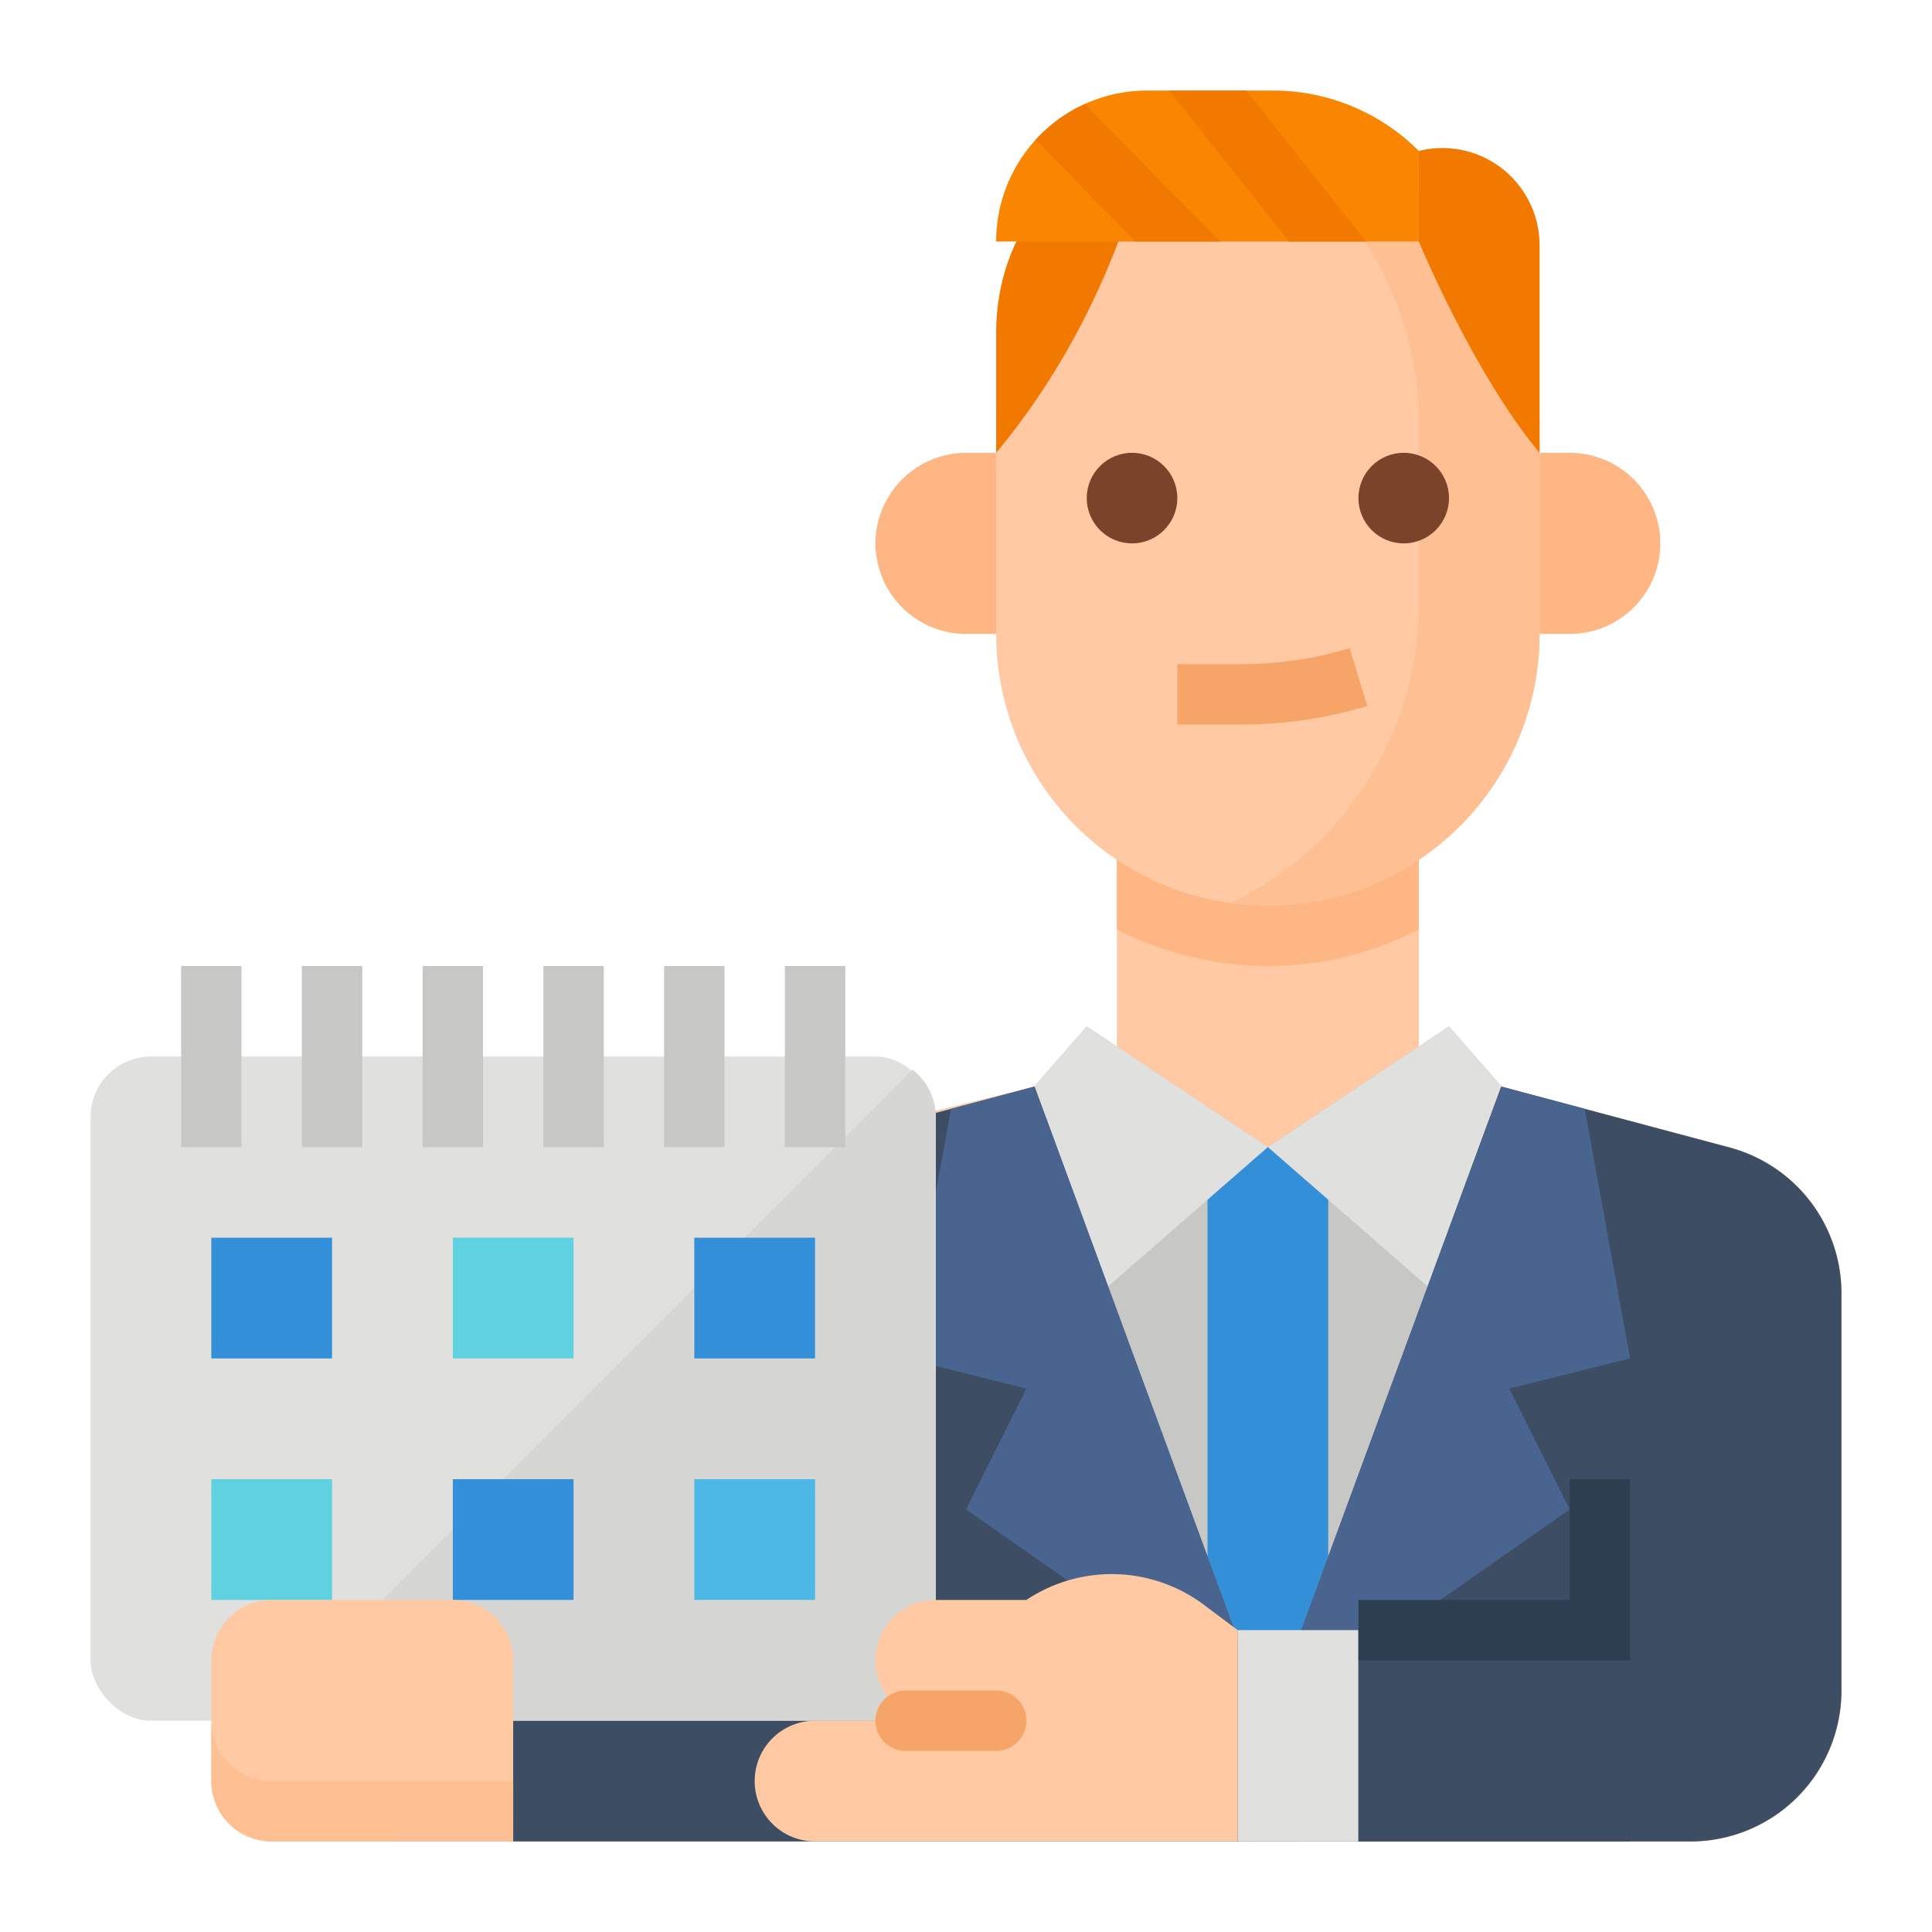 <svg xmlns="http://www.w3.org/2000/svg" viewBox="0 0 512 512"><title>salesman-sales-occupation-avatar</title><g id="Flat"><path d="M458.307,304.082,398,288l-22-10.667V224H296v53.333L274,288l-34,8.326-20.417,6.667A40,40,0,0,0,192,341.016V424H104v64H448a40,40,0,0,0,40-40V342.731A40,40,0,0,0,458.307,304.082Z" style="fill:#fec9a3"/><path d="M376,246.318V224H296v22.318a87.469,87.469,0,0,0,80,0Z" style="fill:#feb784"/><path d="M458.307,304.082,398,288l-14-16-48,32-48-32-14,16-30,8h-4V448h88v40H448a40,40,0,0,0,40-40V342.731A40,40,0,0,0,458.307,304.082Z" style="fill:#c7c7c5"/><polygon points="293.657 340.928 336 304 288 272 274 288 274.182 288 293.657 340.928" style="fill:#e0e0de"/><polygon points="378.343 340.928 336 304 384 272 398 288 397.818 288 378.343 340.928" style="fill:#e0e0de"/><polygon points="336 304 320 317.954 320 412.518 336 456 352 412.518 352 317.954 336 304" style="fill:#348fd9"/><path d="M408,120h8a24,24,0,0,1,24,24v0a24,24,0,0,1-24,24h-8a0,0,0,0,1,0,0V120A0,0,0,0,1,408,120Z" style="fill:#feb784"/><path d="M264,120h-8a24.071,24.071,0,0,0-24,24h0a24.07,24.07,0,0,0,24,24h8.48" style="fill:#feb784"/><path d="M408,112v56a72.006,72.006,0,0,1-72,72,71.157,71.157,0,0,1-9.85-.68h-.01A72.006,72.006,0,0,1,264,168V112a72.006,72.006,0,0,1,72-72c.89,0,1.79.02,2.67.05A72.005,72.005,0,0,1,408,112Z" style="fill:#fec9a3"/><path d="M408,112v56a72.006,72.006,0,0,1-72,72,71.157,71.157,0,0,1-9.85-.68A88,88,0,0,0,376,160V112a88.12,88.12,0,0,0-37.33-71.95A72.005,72.005,0,0,1,408,112Z" style="fill:#fec093"/><path d="M264,120h0V88c0-26.51,17.909-48,40-48h0l-1.408,5.068C294.75,73.3,281.537,98.956,264,120Z" style="fill:#f27900"/><path d="M408,120h0V64.985A25.754,25.754,0,0,0,376,40h0V64S390.463,98.956,408,120Z" style="fill:#f27900"/><path d="M376,40V64H264a39.807,39.807,0,0,1,10.44-26.93c.41-.46.84-.91,1.28-1.35A39.908,39.908,0,0,1,304,24h33.37A54.641,54.641,0,0,1,376,40Z" style="fill:#f98500"/><path d="M328.938,192H312V176h16.938a98.826,98.826,0,0,0,28.734-4.219l4.656,15.313A114.782,114.782,0,0,1,328.938,192Z" style="fill:#f7a468"/><polygon points="309.83 24 341.614 64 362.054 64 330.27 24 309.83 24" style="fill:#f27900"/><path d="M323.44,64h-22.5l-26.5-26.93c.41-.46.84-.91,1.28-1.35a40.125,40.125,0,0,1,11.73-8.14Z" style="fill:#f27900"/><circle cx="300" cy="132" r="12" style="fill:#7a432a"/><circle cx="372" cy="132" r="12" style="fill:#7a432a"/><polygon points="274 288 241.332 296 244 296 274 288" style="fill:none"/><polygon points="240 296 240 296.326 241.332 296 240 296" style="fill:#c7c7c5"/><path d="M458.307,304.082,398,288h-.182L336,456,274.182,288H274l-30,8h-2.668l-1.332.326V424H104v64H448a40,40,0,0,0,40-40V342.731A40,40,0,0,0,458.307,304.082Z" style="fill:#3d4d63"/><polygon points="240 360 272 368 256 400 336 456 277.599 297.288 274 288 252.025 293.86 240 360" style="fill:#49648e"/><polygon points="432 360 400 368 416 400 336 456 394.401 297.288 398 288 419.975 293.86 432 360" style="fill:#49648e"/><rect x="328" y="448" width="16" height="40" style="fill:#334562"/><rect x="328" y="432" width="32" height="56" style="fill:#e0e0de"/><rect x="24" y="280" width="224" height="176" rx="16" ry="16" style="fill:#e0e0de"/><path d="M241.853,283.48,69.333,456H232a16,16,0,0,0,16-16V296A15.909,15.909,0,0,0,241.853,283.48Z" style="fill:#d6d6d4"/><rect x="56" y="328" width="32" height="32" style="fill:#348fd9"/><rect x="120" y="328" width="32" height="32" style="fill:#60d1e0"/><rect x="184" y="328" width="32" height="32" style="fill:#348fd9"/><rect x="56" y="392" width="32" height="32" style="fill:#60d1e0"/><rect x="120" y="392" width="32" height="32" style="fill:#348fd9"/><rect x="184" y="392" width="32" height="32" style="fill:#4db7e5"/><path d="M72,424h48a16,16,0,0,1,16,16v48a0,0,0,0,1,0,0H72a16,16,0,0,1-16-16V440A16,16,0,0,1,72,424Z" style="fill:#fec9a3"/><path d="M56,456v16a16,16,0,0,0,16,16h64V472H72A16,16,0,0,1,56,456Z" style="fill:#fec093"/><rect x="48" y="256" width="16" height="48" style="fill:#c7c7c5"/><rect x="80" y="256" width="16" height="48" style="fill:#c7c7c5"/><rect x="112" y="256" width="16" height="48" style="fill:#c7c7c5"/><rect x="144" y="256" width="16" height="48" style="fill:#c7c7c5"/><rect x="176" y="256" width="16" height="48" style="fill:#c7c7c5"/><rect x="208" y="256" width="16" height="48" style="fill:#c7c7c5"/><path d="M328,488H216a16,16,0,0,1-16-16h0a16,16,0,0,1,16-16h32a16,16,0,0,1-16-16h0a16,16,0,0,1,16-16h24a40.77,40.77,0,0,1,47.076,1.307L328,432Z" style="fill:#fec9a3"/><path d="M264,464H240a8,8,0,0,1,0-16h24a8,8,0,0,1,0,16Z" style="fill:#f7a468"/><rect x="360" y="432" width="72" height="56" style="fill:#3d4d63"/><polygon points="432 440 360 440 360 424 416 424 416 392 432 392 432 440" style="fill:#2e3e51"/></g></svg>